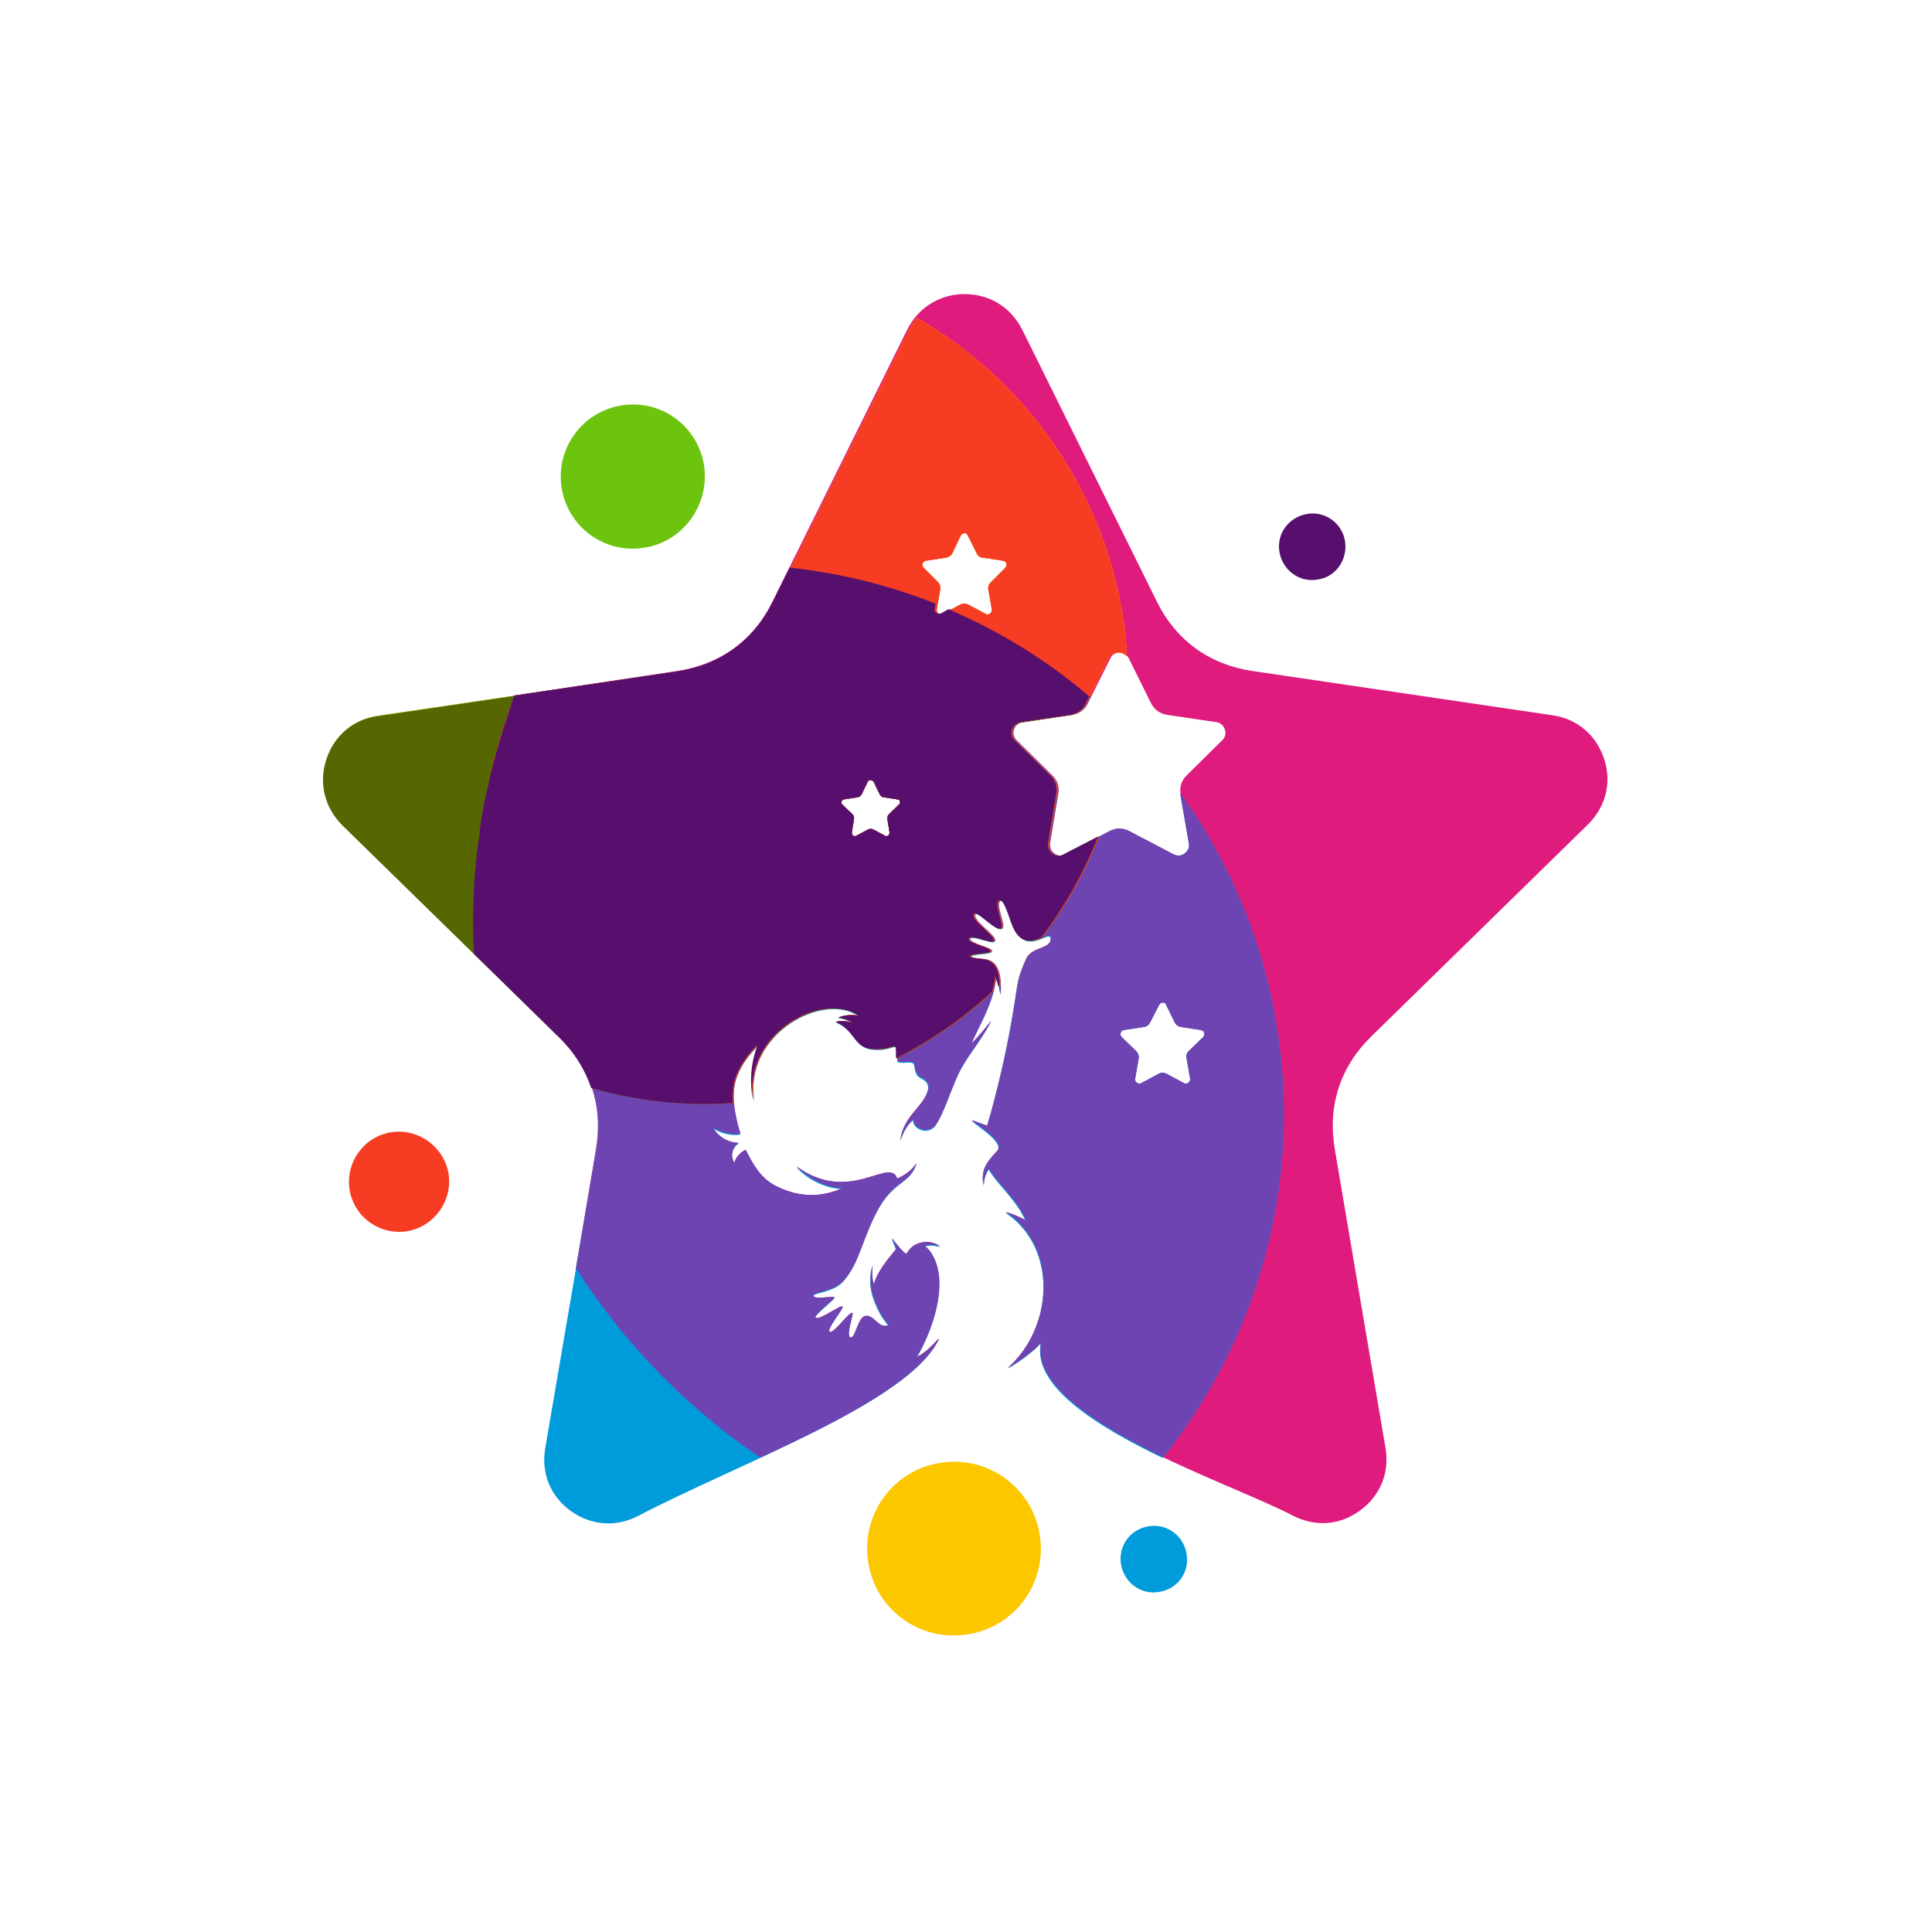 <?xml version="1.0" encoding="utf-8"?>
<!-- Generator: Adobe Illustrator 24.2.3, SVG Export Plug-In . SVG Version: 6.00 Build 0)  -->
<svg version="1.1" id="Layer_1" xmlns="http://www.w3.org/2000/svg" xmlns:xlink="http://www.w3.org/1999/xlink" x="0px" y="0px"
	 viewBox="0 0 450 450" style="enable-background:new 0 0 450 450;" xml:space="preserve">
<style type="text/css">
	.st0{fill-rule:evenodd;clip-rule:evenodd;fill:#FDC700;}
	.st1{fill-rule:evenodd;clip-rule:evenodd;fill:#6DC40F;}
	.st2{fill-rule:evenodd;clip-rule:evenodd;fill:#F63D24;}
	.st3{fill-rule:evenodd;clip-rule:evenodd;fill:#DF1B7D;}
	.st4{fill-rule:evenodd;clip-rule:evenodd;fill:#009BDA;}
	.st5{fill-rule:evenodd;clip-rule:evenodd;fill:#6E44B2;}
	.st6{fill-rule:evenodd;clip-rule:evenodd;fill:#566702;}
	.st7{fill-rule:evenodd;clip-rule:evenodd;fill:#570F6D;}
</style>
<desc>Created with Sketch.</desc>
<path class="st0" d="M242.2,357.7c-1.6-11.1-12-18.7-23-17c-11.1,1.6-18.7,12-17,23c1.6,11.1,11.9,18.7,23,17
	C236.3,379.1,243.9,368.8,242.2,357.7L242.2,357.7z"/>
<path class="st1" d="M164,108.5c-1.4-9.2-9.9-15.5-19.1-14.1c-9.2,1.4-15.5,10-14.1,19.1c1.4,9.2,9.9,15.5,19.1,14.1
	C159,126.3,165.3,117.7,164,108.5L164,108.5z"/>
<path class="st2" d="M104.5,273.5c-1-6.3-6.9-10.7-13.3-9.8c-6.4,1-10.7,6.9-9.8,13.3c1,6.4,6.9,10.7,13.3,9.8
	C101,285.8,105.4,279.9,104.5,273.5L104.5,273.5z"/>
<path class="st3" d="M119.8,162c-7,18.8-10.3,39.2-9.2,60.2l19.6,19.2c7.3,7.1,10.3,16.2,8.6,26.3l-4.7,27.8
	c11.2,17.5,25.9,32.5,42.9,44c18.8-8.7,37.2-18.1,41.7-27.8c-1.3,1.3-3.3,3.6-5.2,4.3c2.9-4.8,8.2-17.3,3.1-24.5
	c-0.4-0.6-0.9-1-1.3-1.3c1.1-0.4,2.4-0.3,3.6,0.1c-1.9-1.4-4.4-1.3-6.2-0.1c-1.2,0.8-1.3,1.7-1.7,1.8c-0.5,0-2.8-2.9-3.3-3.6l1,2.5
	c-2,2.5-4.4,5.2-5.2,8.3c-0.5-1.4-0.5-3-0.3-4.5c-1.2,4.3-0.1,7.6,1.8,11.2c1,1.8,2.1,2.7,1.8,2.8c-2.3,0.8-3.3-2.6-5.3-2.2
	c-1.8,0.4-2.3,5.4-3.5,5c-1.1-0.3,0.8-5.6,0.5-5.7c-0.8-0.3-4.3,4.9-5.3,4.4c-1-0.4,3.4-5.7,3-5.9c-0.6-0.4-5.3,3.3-6.3,2.6
	c-0.6-0.5,4.5-4.4,4.4-4.7c-0.2-0.5-5,0.7-4.9-0.5c0.1-0.8,4.6-0.8,6.9-3.3c3.9-4.2,4.5-10.3,8.4-17.2c3.7-6.4,7.4-5.7,8.7-10.3
	c-0.9,1.6-2.9,3-4.5,3.6c-1.7-5.2-11,6.2-23.4-2.8c2.8,3,6.6,4.8,10.6,5.1c-4.1,1.7-9.2,2.6-15.5-0.6c-3.6-1.8-5.4-5.3-7-8.4
	c-1.2,0.6-2.3,1.8-2.6,3.1c-1-1.6-0.6-3.7,1-4.7c-2.5-0.1-4.8-1.4-6-3.6c1.9,1.2,4.1,1.8,6.4,1.5c-1.4-4.5-2.3-9.5-0.8-13.4
	c1-2.7,2.8-5.2,5.1-7.4c-1.6,4.1-2,8.6-1.1,13c-2.4-15.5,16.1-25.7,24.6-19.7c-1.8-0.4-3.6-0.1-4.8,0.4c1.2,0.1,2.7,0.7,3.5,1.3
	c-1.2-0.5-3-0.6-4.1-0.3c4.6,2,4.1,5.8,8.3,6.3c3.7,0.4,5.1-1,5.6-0.5c0.3,0.3,0,1.9,0.4,3.4c1,0.4,2.8-0.1,3.4,0.2
	c1,0.5-0.1,2.6,2.2,3.7c1.6,0.8,1.7,2,1.3,3.2c-1.4,3.9-5.6,5.7-6.3,11.2c0.7-2.1,1.7-3.7,3-4.8c-0.3,2,3.6,3.9,5.4,1
	c1.6-2.6,3.1-7.1,4.6-10.6c2.1-4.9,5.6-8.4,8.1-13.3c-1.5,1.9-3,3.7-4.7,5.4c1.9-4.4,5.4-9.9,5.9-15.8c0.4,1,0.7,2.4,1,4.2
	c0.2-3.8-0.1-7.8-3.7-8.2c-1.5-0.2-3.1-0.2-3.1-0.7c0-0.7,4.7-0.5,4.8-1.2c0.1-0.8-5.4-1.8-5.1-2.9c0.4-1.2,5.4,1.4,5.8,0.5
	c0.5-1.2-5.8-5-4.5-6.3c0.7-0.8,5.2,4.5,6.3,3.3c0.7-0.7-1.9-5.7-0.5-6.4c0.9-0.4,1.9,2.6,2.8,5.2c3,8.8,9.3,0.5,8.9,3.9
	c-0.3,2.4-4.5,1.6-5.8,4.7c-2,4.6-1.8,5.2-2.6,10.1c-1.4,9-3.3,17.4-5.5,25.5c-0.3,1-0.6,2-0.9,3.1l-3.6-1.3
	c1.7,1.5,7.8,5.2,5.9,7.2c-2.2,2.4-3.9,4.2-3.1,7.9c0-1.4,0.4-2.7,1.2-3.8c1,2.2,5.6,6.5,7.6,10.1c0.4,0.7,0.7,1.3,1,2
	c-1.4-0.9-3-1.5-4.7-2c12.4,8.3,11,27.1,0.5,36.3l0,0c2.7-1.5,6.2-4.1,7.7-5.9l-0.1,0.8c-1.8,17,43.7,31.6,58.8,39.5
	c5.2,2.7,11,2.3,15.7-1.2c4.7-3.4,6.9-8.8,5.9-14.6l-11.8-69.5c-1.7-10.1,1.2-19.2,8.6-26.4l50.4-49.3c4.1-4.1,5.6-9.8,3.7-15.3
	c-1.8-5.5-6.3-9.3-12-10.1l-69.8-10.3c-10.1-1.5-17.9-7.1-22.4-16.3l-31.3-63.2c-2.6-5.2-7.6-8.3-13.4-8.3c-5.8,0-10.8,3.1-13.4,8.3
	l-31.3,63.2c-4.5,9.2-12.3,14.8-22.4,16.3L119.8,162z M262.9,153.3l5.2,10.5c0.8,1.5,2,2.4,3.7,2.7l11.5,1.7c0.9,0.1,1.7,0.8,2,1.7
	c0.3,0.9,0.1,1.8-0.6,2.5l-8.3,8.2c-1.2,1.2-1.7,2.7-1.4,4.3l2,11.5c0.2,0.9-0.2,1.8-1,2.4c-0.8,0.6-1.7,0.6-2.6,0.2l-10.3-5.4
	c-1.5-0.8-3.1-0.8-4.6,0l-10.3,5.4c-0.8,0.5-1.8,0.4-2.6-0.2c-0.8-0.6-1.1-1.5-1-2.4l1.9-11.5c0.3-1.7-0.2-3.2-1.4-4.3l-8.3-8.2
	c-0.7-0.7-0.9-1.6-0.6-2.5c0.3-0.9,1-1.5,2-1.7l11.5-1.7c1.7-0.3,3-1.2,3.7-2.7l5.2-10.4c0.4-0.9,1.2-1.4,2.2-1.4
	C261.7,152,262.5,152.5,262.9,153.3L262.9,153.3z M203.5,182.1l1.4,2.9c0.2,0.4,0.6,0.7,1,0.7l3.2,0.5c0.3,0,0.5,0.2,0.5,0.5
	c0.1,0.3,0,0.5-0.2,0.7l-2.3,2.2c-0.3,0.3-0.5,0.7-0.4,1.2l0.5,3.1c0,0.3-0.1,0.5-0.3,0.7c-0.2,0.2-0.5,0.2-0.7,0.1l-2.8-1.5
	c-0.4-0.2-0.8-0.2-1.2,0l-2.8,1.5c-0.2,0.1-0.5,0.1-0.7-0.1c-0.2-0.1-0.3-0.4-0.3-0.7l0.5-3.1c0.1-0.5-0.1-0.9-0.4-1.2l-2.3-2.2
	c-0.2-0.2-0.3-0.4-0.2-0.7c0.1-0.3,0.3-0.4,0.5-0.5l3.2-0.5c0.5-0.1,0.8-0.3,1-0.7l1.4-2.9c0.1-0.2,0.3-0.4,0.6-0.4
	S203.4,181.9,203.5,182.1L203.5,182.1z M225.4,124.7l2.1,4.2c0.3,0.6,0.8,1,1.5,1l4.6,0.7c0.4,0.1,0.7,0.3,0.8,0.7
	c0.1,0.4,0,0.7-0.3,1l-3.3,3.3c-0.5,0.5-0.7,1-0.6,1.7l0.8,4.6c0.1,0.4-0.1,0.7-0.4,1c-0.3,0.2-0.7,0.3-1,0.1l-4.1-2.2
	c-0.6-0.3-1.2-0.3-1.8,0l-4.1,2.2c-0.3,0.2-0.7,0.1-1-0.1c-0.3-0.2-0.5-0.6-0.4-1l0.8-4.6c0.1-0.7-0.1-1.3-0.5-1.7l-3.3-3.3
	c-0.3-0.3-0.4-0.6-0.3-1c0.1-0.4,0.4-0.6,0.8-0.7l4.6-0.7c0.7-0.1,1.2-0.5,1.5-1l2-4.2c0.2-0.3,0.5-0.5,0.9-0.5
	C224.9,124.1,225.2,124.3,225.4,124.7L225.4,124.7z M271.6,234l2,4.1c0.3,0.6,0.8,1,1.5,1.1l4.6,0.7c0.4,0.1,0.7,0.3,0.8,0.7
	c0.1,0.3,0,0.7-0.3,1l-3.3,3.2c-0.5,0.5-0.7,1.1-0.5,1.8l0.8,4.6c0.1,0.4-0.1,0.7-0.4,1c-0.3,0.2-0.7,0.3-1,0.1l-4.1-2.2
	c-0.6-0.3-1.2-0.3-1.8,0l-4.1,2.2c-0.3,0.2-0.7,0.1-1-0.1c-0.3-0.2-0.5-0.6-0.4-1l0.8-4.6c0.1-0.7-0.1-1.3-0.6-1.8l-3.3-3.2
	c-0.3-0.3-0.4-0.7-0.3-1c0.1-0.4,0.4-0.6,0.8-0.7l4.6-0.7c0.7-0.1,1.2-0.5,1.5-1.1l2.1-4.1c0.2-0.3,0.5-0.5,0.9-0.5
	C271.1,233.5,271.5,233.6,271.6,234L271.6,234z"/>
<path class="st4" d="M297.6,240.6c-3.1-20.9-11.1-39.8-22.7-55.8v0.1l2,11.5c0.2,0.9-0.2,1.8-1,2.4c-0.8,0.6-1.7,0.6-2.6,0.2
	l-10.3-5.4c-1.5-0.8-3.1-0.8-4.6,0l-10.3,5.4c-0.8,0.5-1.8,0.4-2.6-0.2c-0.8-0.6-1.1-1.5-1-2.4l1.9-11.5c0.3-1.7-0.2-3.2-1.4-4.3
	l-8.3-8.2c-0.7-0.7-0.9-1.6-0.6-2.5c0.3-0.9,1-1.5,2-1.7l11.5-1.7c1.7-0.3,3-1.2,3.7-2.7l0.8-1.6c-9.8-8.4-20.9-15.2-32.8-20.3
	l-1.8,1c-0.3,0.2-0.7,0.1-1-0.1c-0.3-0.2-0.5-0.6-0.4-1l0.2-1.2c-10.8-4.3-22.2-7.1-34-8.4l-3.9,7.9c-4.5,9.2-12.3,14.8-22.4,16.3
	l-69.8,10.3c-5.8,0.8-10.2,4.6-12,10.1c-1.8,5.5-0.4,11.2,3.7,15.3l50.4,49.3c7.3,7.1,10.3,16.2,8.6,26.3L127,337.3
	c-1,5.8,1.2,11.2,5.9,14.6c4.7,3.4,10.5,3.9,15.7,1.2c23.5-12.3,63.1-26.4,70.1-41.2c-1.3,1.3-3.3,3.6-5.2,4.3
	c2.9-4.8,8.2-17.3,3.1-24.5c-0.4-0.6-0.9-1-1.3-1.3c1.1-0.4,2.4-0.3,3.6,0.1c-1.9-1.4-4.4-1.3-6.2-0.1c-1.2,0.8-1.3,1.7-1.7,1.8
	c-0.5,0-2.8-2.9-3.3-3.6l1,2.5c-2,2.5-4.4,5.2-5.2,8.3c-0.5-1.4-0.5-3-0.3-4.5c-1.2,4.3-0.1,7.6,1.8,11.2c1,1.8,2.1,2.7,1.8,2.8
	c-2.3,0.8-3.3-2.6-5.3-2.2c-1.8,0.4-2.3,5.4-3.5,5c-1.1-0.3,0.8-5.6,0.5-5.7c-0.8-0.3-4.3,4.9-5.3,4.4c-1-0.4,3.4-5.7,3-5.9
	c-0.6-0.4-5.3,3.3-6.3,2.6c-0.6-0.5,4.5-4.4,4.4-4.7c-0.2-0.5-5,0.7-4.9-0.5c0.1-0.8,4.6-0.8,6.9-3.3c3.9-4.2,4.5-10.3,8.4-17.2
	c3.7-6.4,7.4-5.7,8.7-10.3c-0.9,1.6-2.9,3-4.5,3.6c-1.7-5.2-11,6.2-23.4-2.8c2.8,3,6.6,4.8,10.6,5.1c-4.1,1.7-9.2,2.6-15.5-0.6
	c-3.6-1.8-5.4-5.3-7-8.4c-1.2,0.6-2.3,1.8-2.6,3.1c-1-1.6-0.6-3.7,1-4.7c-2.5-0.1-4.8-1.4-6-3.6c1.9,1.2,4.1,1.8,6.4,1.5
	c-1.4-4.5-2.3-9.5-0.8-13.4c1-2.7,2.8-5.2,5.1-7.4c-1.6,4.1-2,8.6-1.1,13c-2.4-15.5,16.1-25.7,24.6-19.7c-1.8-0.4-3.6-0.1-4.8,0.4
	c1.2,0.1,2.7,0.7,3.5,1.3c-1.2-0.5-3-0.6-4.1-0.3c4.6,2,4.1,5.8,8.3,6.3c3.7,0.4,5.1-1,5.6-0.5c0.3,0.3,0,1.9,0.4,3.4
	c1,0.4,2.8-0.1,3.4,0.2c1,0.5-0.1,2.6,2.2,3.7c1.6,0.8,1.7,2,1.3,3.2c-1.4,3.9-5.6,5.7-6.3,11.2c0.7-2.1,1.7-3.7,3-4.8
	c-0.3,2,3.6,3.9,5.4,1c1.6-2.6,3.1-7.1,4.6-10.6c2.1-4.9,5.6-8.4,8.1-13.3c-1.5,1.9-3,3.7-4.7,5.4c1.9-4.4,5.4-9.9,5.9-15.8
	c0.4,1,0.7,2.4,1,4.2c0.2-3.8-0.1-7.8-3.7-8.2c-1.5-0.2-3.1-0.2-3.1-0.7c0-0.7,4.7-0.5,4.8-1.2c0.1-0.8-5.4-1.8-5.1-2.9
	c0.4-1.2,5.4,1.4,5.8,0.5c0.5-1.2-5.8-5-4.5-6.3c0.7-0.8,5.2,4.5,6.3,3.3c0.7-0.7-1.9-5.7-0.5-6.4c0.9-0.4,1.9,2.6,2.8,5.2
	c3,8.8,9.3,0.5,8.9,3.9c-0.3,2.4-4.5,1.6-5.8,4.7c-2,4.6-1.8,5.2-2.6,10.1c-1.4,9-3.3,17.4-5.5,25.5c-0.3,1-0.6,2-0.9,3.1l-3.6-1.3
	c1.7,1.5,7.8,5.2,5.9,7.2c-2.2,2.4-3.9,4.2-3.1,7.9c0-1.4,0.4-2.7,1.2-3.8c1,2.2,5.6,6.5,7.6,10.1c0.4,0.7,0.7,1.3,1,2
	c-1.4-0.9-3-1.5-4.7-2c12.4,8.3,11,27.1,0.5,36.3l0,0c2.7-1.5,6.2-4.1,7.7-5.9l-0.1,0.8c-1,9.6,13.2,18.5,28.5,25.9
	C292.4,312.5,303.1,277.2,297.6,240.6L297.6,240.6z M203.5,182.1l1.4,2.9c0.2,0.4,0.6,0.7,1,0.7l3.2,0.5c0.3,0,0.5,0.2,0.5,0.5
	c0.1,0.3,0,0.5-0.2,0.7l-2.3,2.2c-0.3,0.3-0.5,0.7-0.4,1.2l0.5,3.1c0,0.3-0.1,0.5-0.3,0.7c-0.2,0.2-0.5,0.2-0.7,0.1l-2.8-1.5
	c-0.4-0.2-0.8-0.2-1.2,0l-2.8,1.5c-0.2,0.1-0.5,0.1-0.7-0.1c-0.2-0.1-0.3-0.4-0.3-0.7l0.5-3.1c0.1-0.5-0.1-0.9-0.4-1.2l-2.3-2.2
	c-0.2-0.2-0.3-0.4-0.2-0.7c0.1-0.3,0.3-0.4,0.5-0.5l3.2-0.5c0.5-0.1,0.8-0.3,1-0.7l1.4-2.9c0.1-0.2,0.3-0.4,0.6-0.4
	S203.4,181.9,203.5,182.1L203.5,182.1z M271.6,234l2,4.1c0.3,0.6,0.8,1,1.5,1.1l4.6,0.7c0.4,0.1,0.7,0.3,0.8,0.7
	c0.1,0.3,0,0.7-0.3,1l-3.3,3.2c-0.5,0.5-0.7,1.1-0.5,1.8l0.8,4.6c0.1,0.4-0.1,0.7-0.4,1c-0.3,0.2-0.7,0.3-1,0.1l-4.1-2.2
	c-0.6-0.3-1.2-0.3-1.8,0l-4.1,2.2c-0.3,0.2-0.7,0.1-1-0.1c-0.3-0.2-0.5-0.6-0.4-1l0.8-4.6c0.1-0.7-0.1-1.3-0.6-1.8l-3.3-3.2
	c-0.3-0.3-0.4-0.7-0.3-1c0.1-0.4,0.4-0.6,0.8-0.7l4.6-0.7c0.7-0.1,1.2-0.5,1.5-1.1l2.1-4.1c0.2-0.3,0.5-0.5,0.9-0.5
	C271.1,233.5,271.5,233.6,271.6,234L271.6,234z"/>
<path class="st5" d="M297.6,240.6c-3.1-20.9-11.1-39.8-22.7-55.8v0.1l2,11.5c0.2,0.9-0.2,1.8-1,2.4c-0.8,0.6-1.7,0.6-2.6,0.2
	l-10.3-5.4c-1.5-0.8-3.1-0.8-4.6,0l-10.3,5.4c-0.8,0.5-1.8,0.4-2.6-0.2c-0.8-0.6-1.1-1.5-1-2.4l1.9-11.5c0.3-1.7-0.2-3.2-1.4-4.3
	l-8.3-8.2c-0.7-0.7-0.9-1.6-0.6-2.5c0.3-0.9,1-1.5,2-1.7l11.5-1.7c1.7-0.3,3-1.2,3.7-2.7l0.8-1.6c-9.8-8.4-20.9-15.2-32.8-20.3
	l-1.8,1c-0.3,0.2-0.7,0.1-1-0.1c-0.3-0.2-0.5-0.6-0.4-1l0.2-1.2c-10.8-4.3-22.2-7.1-34-8.4l-3.9,7.9c-4.5,9.2-12.3,14.8-22.4,16.3
	l-38.1,5.6c-7,18.8-10.3,39.2-9.2,60.2l19.6,19.2c7.3,7.1,10.3,16.2,8.6,26.3l-4.7,27.8c11.2,17.5,25.9,32.5,42.9,44
	c18.8-8.7,37.2-18.1,41.7-27.8c-1.3,1.3-3.3,3.6-5.2,4.3c2.9-4.8,8.2-17.3,3.1-24.5c-0.4-0.6-0.9-1-1.3-1.3c1.1-0.4,2.4-0.3,3.6,0.1
	c-1.9-1.4-4.4-1.3-6.2-0.1c-1.2,0.8-1.3,1.7-1.7,1.8c-0.5,0-2.8-2.9-3.3-3.6l1,2.5c-2,2.5-4.4,5.2-5.2,8.3c-0.5-1.4-0.5-3-0.3-4.5
	c-1.2,4.3-0.1,7.6,1.8,11.2c1,1.8,2.1,2.7,1.8,2.8c-2.3,0.8-3.3-2.6-5.3-2.2c-1.8,0.4-2.3,5.4-3.5,5c-1.1-0.3,0.8-5.6,0.5-5.7
	c-0.8-0.3-4.3,4.9-5.3,4.4c-1-0.4,3.4-5.7,3-5.9c-0.6-0.4-5.3,3.3-6.3,2.6c-0.6-0.5,4.5-4.4,4.4-4.7c-0.2-0.5-5,0.7-4.9-0.5
	c0.1-0.8,4.6-0.8,6.9-3.3c3.9-4.2,4.5-10.3,8.4-17.2c3.7-6.4,7.4-5.7,8.7-10.3c-0.9,1.6-2.9,3-4.5,3.6c-1.7-5.2-11,6.2-23.4-2.8
	c2.8,3,6.6,4.8,10.6,5.1c-4.1,1.7-9.2,2.6-15.5-0.6c-3.6-1.8-5.4-5.3-7-8.4c-1.2,0.6-2.3,1.8-2.6,3.1c-1-1.6-0.6-3.7,1-4.7
	c-2.5-0.1-4.8-1.4-6-3.6c1.9,1.2,4.1,1.8,6.4,1.5c-1.4-4.5-2.3-9.5-0.8-13.4c1-2.7,2.8-5.2,5.1-7.4c-1.6,4.1-2,8.6-1.1,13
	c-2.4-15.5,16.1-25.7,24.6-19.7c-1.8-0.4-3.6-0.1-4.8,0.4c1.2,0.1,2.7,0.7,3.5,1.3c-1.2-0.5-3-0.6-4.1-0.3c4.6,2,4.1,5.8,8.3,6.3
	c3.7,0.4,5.1-1,5.6-0.5c0.3,0.3,0,1.9,0.4,3.4c1,0.4,2.8-0.1,3.4,0.2c1,0.5-0.1,2.6,2.2,3.7c1.6,0.8,1.7,2,1.3,3.2
	c-1.4,3.9-5.6,5.7-6.3,11.2c0.7-2.1,1.7-3.7,3-4.8c-0.3,2,3.6,3.9,5.4,1c1.6-2.6,3.1-7.1,4.6-10.6c2.1-4.9,5.6-8.4,8.1-13.3
	c-1.5,1.9-3,3.7-4.7,5.4c1.9-4.4,5.4-9.9,5.9-15.8c0.4,1,0.7,2.4,1,4.2c0.2-3.8-0.1-7.8-3.7-8.2c-1.5-0.2-3.1-0.2-3.1-0.7
	c0-0.7,4.7-0.5,4.8-1.2c0.1-0.8-5.4-1.8-5.1-2.9c0.4-1.2,5.4,1.4,5.8,0.5c0.5-1.2-5.8-5-4.5-6.3c0.7-0.8,5.2,4.5,6.3,3.3
	c0.7-0.7-1.9-5.7-0.5-6.4c0.9-0.4,1.9,2.6,2.8,5.2c3,8.8,9.3,0.5,8.9,3.9c-0.3,2.4-4.5,1.6-5.8,4.7c-2,4.6-1.8,5.2-2.6,10.1
	c-1.4,9-3.3,17.4-5.5,25.5c-0.3,1-0.6,2-0.9,3.1l-3.6-1.3c1.7,1.5,7.8,5.2,5.9,7.2c-2.2,2.4-3.9,4.2-3.1,7.9c0-1.4,0.4-2.7,1.2-3.8
	c1,2.2,5.6,6.5,7.6,10.1c0.4,0.7,0.7,1.3,1,2c-1.4-0.9-3-1.5-4.7-2c12.4,8.3,11,27.1,0.5,36.3l0,0c2.7-1.5,6.2-4.1,7.7-5.9l-0.1,0.8
	c-1,9.6,13.2,18.5,28.5,25.9C292.4,312.5,303.1,277.2,297.6,240.6L297.6,240.6z M203.5,182.1l1.4,2.9c0.2,0.4,0.6,0.7,1,0.7l3.2,0.5
	c0.3,0,0.5,0.2,0.5,0.5c0.1,0.3,0,0.5-0.2,0.7l-2.3,2.2c-0.3,0.3-0.5,0.7-0.4,1.2l0.5,3.1c0,0.3-0.1,0.5-0.3,0.7
	c-0.2,0.2-0.5,0.2-0.7,0.1l-2.8-1.5c-0.4-0.2-0.8-0.2-1.2,0l-2.8,1.5c-0.2,0.1-0.5,0.1-0.7-0.1c-0.2-0.1-0.3-0.4-0.3-0.7l0.5-3.1
	c0.1-0.5-0.1-0.9-0.4-1.2l-2.3-2.2c-0.2-0.2-0.3-0.4-0.2-0.7c0.1-0.3,0.3-0.4,0.5-0.5l3.2-0.5c0.5-0.1,0.8-0.3,1-0.7l1.4-2.9
	c0.1-0.2,0.3-0.4,0.6-0.4S203.4,181.9,203.5,182.1L203.5,182.1z M271.6,234l2,4.1c0.3,0.6,0.8,1,1.5,1.1l4.6,0.7
	c0.4,0.1,0.7,0.3,0.8,0.7c0.1,0.3,0,0.7-0.3,1l-3.3,3.2c-0.5,0.5-0.7,1.1-0.5,1.8l0.8,4.6c0.1,0.4-0.1,0.7-0.4,1
	c-0.3,0.2-0.7,0.3-1,0.1l-4.1-2.2c-0.6-0.3-1.2-0.3-1.8,0l-4.1,2.2c-0.3,0.2-0.7,0.1-1-0.1c-0.3-0.2-0.5-0.6-0.4-1l0.8-4.6
	c0.1-0.7-0.1-1.3-0.6-1.8l-3.3-3.2c-0.3-0.3-0.4-0.7-0.3-1c0.1-0.4,0.4-0.6,0.8-0.7l4.6-0.7c0.7-0.1,1.2-0.5,1.5-1.1l2.1-4.1
	c0.2-0.3,0.5-0.5,0.9-0.5C271.1,233.5,271.5,233.6,271.6,234L271.6,234z"/>
<path class="st0" d="M261.7,144.6c-4.6-30.8-23.1-56.2-48.2-70.6c-0.7,0.9-1.3,1.8-1.9,2.9l-31.3,63.2c-4.5,9.2-12.3,14.8-22.4,16.3
	l-69.8,10.3c-5.8,0.8-10.2,4.6-12,10.1c-1.8,5.5-0.4,11.2,3.7,15.3l50.4,49.3c3.7,3.6,6.2,7.6,7.7,12c10.5,3,21.6,4.2,33,3.5
	c-0.2-2.2,0-4.3,0.7-6.2c1-2.7,2.8-5.2,5.1-7.4c-1.6,4.1-2,8.6-1.1,13c-2.4-15.5,16.1-25.7,24.6-19.7c-1.8-0.4-3.6-0.1-4.8,0.4
	c1.2,0.1,2.7,0.7,3.5,1.3c-1.2-0.5-3-0.6-4.1-0.3c4.6,2,4.1,5.8,8.3,6.3c3.7,0.4,5.1-1,5.6-0.5c0.3,0.3,0.1,1.4,0.2,2.7
	c8.2-4.2,15.8-9.4,22.4-15.6c0.3-1.2,0.6-2.4,0.7-3.6c0.2,0.7,0.5,1.4,0.7,2.4l0.3-0.3c-0.1-3-0.8-5.7-3.8-6
	c-1.5-0.2-3.1-0.2-3.1-0.7c0-0.7,4.7-0.5,4.8-1.2c0.1-0.8-5.4-1.8-5.1-2.9c0.4-1.2,5.4,1.4,5.8,0.5c0.5-1.2-5.8-5-4.5-6.3
	c0.7-0.8,5.2,4.5,6.3,3.3c0.7-0.7-1.9-5.7-0.5-6.4c0.9-0.4,1.9,2.6,2.8,5.2c1.9,5.5,5,4.3,7,3.5c5.5-7.2,9.9-15.1,13.3-23.6
	l-8.1,4.2c-0.8,0.5-1.8,0.4-2.6-0.2c-0.8-0.6-1.1-1.5-1-2.4l1.9-11.5c0.3-1.7-0.2-3.2-1.4-4.3l-8.3-8.2c-0.7-0.7-0.9-1.6-0.6-2.5
	c0.3-0.9,1-1.5,2-1.7l11.5-1.7c1.7-0.3,3-1.2,3.7-2.7l5.2-10.4c0.4-0.9,1.2-1.4,2.2-1.4c0.8,0,1.5,0.3,1.9,0.9
	C262.4,150.1,262.2,147.4,261.7,144.6L261.7,144.6z M239.4,222.7l0.3-0.4C239.6,222.5,239.5,222.6,239.4,222.7L239.4,222.7z
	 M203.5,182.1l1.4,2.9c0.2,0.4,0.6,0.7,1,0.7l3.2,0.5c0.3,0,0.5,0.2,0.5,0.5c0.1,0.3,0,0.5-0.2,0.7l-2.3,2.2
	c-0.3,0.3-0.5,0.7-0.4,1.2l0.5,3.1c0,0.3-0.1,0.5-0.3,0.7c-0.2,0.2-0.5,0.2-0.7,0.1l-2.8-1.5c-0.4-0.2-0.8-0.2-1.2,0l-2.8,1.5
	c-0.2,0.1-0.5,0.1-0.7-0.1c-0.2-0.1-0.3-0.4-0.3-0.7l0.5-3.1c0.1-0.5-0.1-0.9-0.4-1.2l-2.3-2.2c-0.2-0.2-0.3-0.4-0.2-0.7
	c0.1-0.3,0.3-0.4,0.5-0.5l3.2-0.5c0.5-0.1,0.8-0.3,1-0.7l1.4-2.9c0.1-0.2,0.3-0.4,0.6-0.4S203.4,181.9,203.5,182.1L203.5,182.1z
	 M225.4,124.7l2.1,4.2c0.3,0.6,0.8,1,1.5,1l4.6,0.7c0.4,0.1,0.7,0.3,0.8,0.7c0.1,0.4,0,0.7-0.3,1l-3.3,3.3c-0.5,0.5-0.7,1-0.6,1.7
	l0.8,4.6c0.1,0.4-0.1,0.7-0.4,1c-0.3,0.2-0.7,0.3-1,0.1l-4.1-2.2c-0.6-0.3-1.2-0.3-1.8,0l-4.1,2.2c-0.3,0.2-0.7,0.1-1-0.1
	c-0.3-0.2-0.5-0.6-0.4-1l0.8-4.6c0.1-0.7-0.1-1.3-0.5-1.7l-3.3-3.3c-0.3-0.3-0.4-0.6-0.3-1c0.1-0.4,0.4-0.6,0.8-0.7l4.6-0.7
	c0.7-0.1,1.2-0.5,1.5-1l2-4.2c0.2-0.3,0.5-0.5,0.9-0.5C224.9,124.1,225.2,124.3,225.4,124.7L225.4,124.7z"/>
<path class="st6" d="M137.9,253.5c10.5,3,21.6,4.2,33,3.5c-0.2-2.2,0-4.3,0.7-6.2c1-2.7,2.8-5.2,5.1-7.4c-1.6,4.1-2,8.6-1.1,13
	c-2.4-15.5,16.1-25.7,24.6-19.7c-1.8-0.4-3.6-0.1-4.8,0.4c1.2,0.1,2.7,0.7,3.5,1.3c-1.2-0.5-3-0.6-4.1-0.3c4.6,2,4.1,5.8,8.3,6.3
	c3.7,0.4,5.1-1,5.6-0.5c0.3,0.3,0.1,1.4,0.2,2.7c8.2-4.2,15.8-9.4,22.4-15.6c0.3-1.2,0.6-2.4,0.7-3.6c0.2,0.7,0.5,1.4,0.7,2.4
	l0.3-0.3c-0.1-3-0.8-5.7-3.8-6c-1.5-0.2-3.1-0.2-3.1-0.7c0-0.7,4.7-0.5,4.8-1.2c0.1-0.8-5.4-1.8-5.1-2.9c0.4-1.2,5.4,1.4,5.8,0.5
	c0.5-1.2-5.8-5-4.5-6.3c0.7-0.8,5.2,4.5,6.3,3.3c0.7-0.7-1.9-5.7-0.5-6.4c0.9-0.4,1.9,2.6,2.8,5.2c1.9,5.5,5,4.3,7,3.5
	c5.5-7.2,9.9-15.1,13.3-23.6l-8.1,4.2c-0.8,0.5-1.8,0.4-2.6-0.2c-0.8-0.6-1.1-1.5-1-2.4l1.9-11.5c0.3-1.7-0.2-3.2-1.4-4.3l-8.3-8.2
	c-0.7-0.7-0.9-1.6-0.6-2.5c0.3-0.9,1-1.5,2-1.7l11.5-1.7c1.7-0.3,3-1.2,3.7-2.7l0.8-1.6c-9.8-8.4-20.9-15.2-32.8-20.3l-1.8,1
	c-0.3,0.2-0.7,0.1-1-0.1c-0.3-0.2-0.5-0.6-0.4-1l0.2-1.2c-10.8-4.3-22.2-7.1-34-8.4l-3.9,7.9c-4.5,9.2-12.3,14.8-22.4,16.3
	l-69.8,10.3c-5.8,0.8-10.2,4.6-12,10.1c-1.8,5.5-0.4,11.2,3.7,15.3l50.4,49.3C133.9,245,136.5,249,137.9,253.5L137.9,253.5z
	 M239.4,222.7l0.3-0.4C239.6,222.4,239.5,222.5,239.4,222.7L239.4,222.7z M203.5,182.1l1.4,2.9c0.2,0.4,0.6,0.7,1,0.7l3.2,0.5
	c0.3,0,0.5,0.2,0.5,0.5c0.1,0.3,0,0.5-0.2,0.7l-2.3,2.2c-0.3,0.3-0.5,0.7-0.4,1.2l0.5,3.1c0,0.3-0.1,0.5-0.3,0.7
	c-0.2,0.2-0.5,0.2-0.7,0.1l-2.8-1.5c-0.4-0.2-0.8-0.2-1.2,0l-2.8,1.5c-0.2,0.1-0.5,0.1-0.7-0.1c-0.2-0.1-0.3-0.4-0.3-0.7l0.5-3.1
	c0.1-0.5-0.1-0.9-0.4-1.2l-2.3-2.2c-0.2-0.2-0.3-0.4-0.2-0.7c0.1-0.3,0.3-0.4,0.5-0.5l3.2-0.5c0.5-0.1,0.8-0.3,1-0.7l1.4-2.9
	c0.1-0.2,0.3-0.4,0.6-0.4S203.4,181.9,203.5,182.1L203.5,182.1z"/>
<path class="st2" d="M261.7,144.6c-4.6-30.8-23.1-56.2-48.2-70.6c-0.7,0.9-1.3,1.8-1.9,2.9l-31.3,63.2c-4.5,9.2-12.3,14.8-22.4,16.3
	l-38.1,5.6c-7,18.8-10.3,39.2-9.2,60.2l19.6,19.2c3.7,3.6,6.2,7.6,7.7,12c10.5,3,21.6,4.3,33,3.5c-0.2-2.2,0-4.3,0.7-6.2
	c1-2.7,2.8-5.2,5.1-7.4c-1.6,4.1-2,8.6-1.1,13c-2.4-15.5,16.1-25.7,24.6-19.7c-1.8-0.4-3.6-0.1-4.8,0.4c1.2,0.1,2.7,0.7,3.5,1.3
	c-1.2-0.5-3-0.6-4.1-0.3c4.6,2,4.1,5.8,8.3,6.3c3.7,0.4,5.1-1,5.6-0.5c0.3,0.3,0.1,1.4,0.2,2.7c8.2-4.2,15.8-9.4,22.4-15.6
	c0.3-1.2,0.6-2.4,0.7-3.6c0.2,0.7,0.5,1.4,0.7,2.4l0.3-0.3c-0.1-3-0.8-5.7-3.8-6c-1.5-0.2-3.1-0.2-3.1-0.7c0-0.7,4.7-0.5,4.8-1.2
	c0.1-0.8-5.4-1.8-5.1-2.9c0.4-1.2,5.4,1.4,5.8,0.5c0.5-1.2-5.8-5-4.5-6.3c0.7-0.8,5.2,4.5,6.3,3.3c0.7-0.7-1.9-5.7-0.5-6.4
	c0.9-0.4,1.9,2.6,2.8,5.2c1.9,5.5,5,4.3,7,3.5c5.5-7.2,9.9-15.1,13.3-23.6l-8.1,4.2c-0.8,0.5-1.8,0.4-2.6-0.2
	c-0.8-0.6-1.1-1.5-1-2.4l1.9-11.5c0.3-1.7-0.2-3.2-1.4-4.3l-8.3-8.2c-0.7-0.7-0.9-1.6-0.6-2.5c0.3-0.9,1-1.5,2-1.7l11.5-1.7
	c1.7-0.3,3-1.2,3.7-2.7l5.2-10.4c0.4-0.9,1.2-1.4,2.2-1.4c0.8,0,1.5,0.3,1.9,0.9C262.4,150.1,262.2,147.4,261.7,144.6L261.7,144.6z
	 M239.4,222.7l0.3-0.4C239.6,222.5,239.5,222.6,239.4,222.7L239.4,222.7z M203.5,182.1l1.4,2.9c0.2,0.4,0.6,0.7,1,0.7l3.2,0.5
	c0.3,0,0.5,0.2,0.5,0.5c0.1,0.3,0,0.5-0.2,0.7l-2.3,2.2c-0.3,0.3-0.5,0.7-0.4,1.2l0.5,3.1c0,0.3-0.1,0.5-0.3,0.7
	c-0.2,0.2-0.5,0.2-0.7,0.1l-2.8-1.5c-0.4-0.2-0.8-0.2-1.2,0l-2.8,1.5c-0.2,0.1-0.5,0.1-0.7-0.1c-0.2-0.1-0.3-0.4-0.3-0.7l0.5-3.1
	c0.1-0.5-0.1-0.9-0.4-1.2l-2.3-2.2c-0.2-0.2-0.3-0.4-0.2-0.7c0.1-0.3,0.3-0.4,0.5-0.5l3.2-0.5c0.5-0.1,0.8-0.3,1-0.7l1.4-2.9
	c0.1-0.2,0.3-0.4,0.6-0.4S203.4,181.9,203.5,182.1L203.5,182.1z M225.4,124.7l2.1,4.2c0.3,0.6,0.8,1,1.5,1l4.6,0.7
	c0.4,0.1,0.7,0.3,0.8,0.7c0.1,0.4,0,0.7-0.3,1l-3.3,3.3c-0.5,0.5-0.7,1-0.6,1.7l0.8,4.6c0.1,0.4-0.1,0.7-0.4,1
	c-0.3,0.2-0.7,0.3-1,0.1l-4.1-2.2c-0.6-0.3-1.2-0.3-1.8,0l-4.1,2.2c-0.3,0.2-0.7,0.1-1-0.1c-0.3-0.2-0.5-0.6-0.4-1l0.8-4.6
	c0.1-0.7-0.1-1.3-0.5-1.7l-3.3-3.3c-0.3-0.3-0.4-0.6-0.3-1c0.1-0.4,0.4-0.6,0.8-0.7l4.6-0.7c0.7-0.1,1.2-0.5,1.5-1l2-4.2
	c0.2-0.3,0.5-0.5,0.9-0.5C224.9,124.1,225.2,124.3,225.4,124.7L225.4,124.7z"/>
<path class="st7" d="M119.8,162l-0.5,1.3l0,0.1l-0.5,1.5l-0.3,1l-0.4,1.2l-0.6,1.8l-0.4,1.3l-0.5,1.7l-0.6,2l-0.3,1l-0.6,2.2
	l-0.2,0.8l-0.6,2.3l-0.2,0.9l-0.5,2.3l-0.2,0.8l-0.5,2.3l-0.2,1l-0.4,2.1l-0.2,1.2l-0.3,2.1l-0.1,1.1l-0.3,2.4l-0.1,0.5l-0.3,2.5
	l-0.1,1l-0.2,2.3l-0.1,0.9c-0.1,0.9-0.1,1.8-0.2,2.6l0,0.6c0,0.9-0.1,1.9-0.1,2.8v0.5l-0.1,2.7v0.6c0,1,0,2,0,2.9v0.3
	c0,1,0.1,2,0.1,2.9v0.3l0,0.3c0,0.7,0.1,1.4,0.1,2.1l19.6,19.2c3.7,3.6,6.2,7.6,7.7,12c10.5,3,21.6,4.3,33,3.5
	c-0.2-2.2,0-4.3,0.7-6.2c1-2.7,2.8-5.2,5.1-7.4c-1.6,4.1-2,8.6-1.1,13c-2.4-15.5,16.1-25.7,24.6-19.7c-1.8-0.4-3.6-0.1-4.8,0.4
	c1.2,0.1,2.7,0.7,3.5,1.3c-1.2-0.5-3-0.6-4.1-0.3c4.6,2,4.1,5.8,8.3,6.3c3.7,0.4,5.1-1,5.6-0.5c0.3,0.3,0.1,1.4,0.2,2.7
	c8.2-4.2,15.8-9.4,22.4-15.6c0.3-1.2,0.6-2.4,0.7-3.6c0.2,0.7,0.5,1.4,0.7,2.4l0.3-0.3c-0.1-3-0.8-5.7-3.8-6
	c-1.5-0.2-3.1-0.2-3.1-0.7c0-0.7,4.7-0.5,4.8-1.2c0.1-0.8-5.4-1.8-5.1-2.9c0.4-1.2,5.4,1.4,5.8,0.5c0.5-1.2-5.8-5-4.5-6.3
	c0.7-0.8,5.2,4.5,6.3,3.3c0.7-0.7-1.9-5.7-0.5-6.4c0.9-0.4,1.9,2.6,2.8,5.2c1.9,5.5,5,4.3,7,3.5c5.5-7.2,9.9-15.1,13.3-23.6
	l-8.1,4.2c-0.8,0.5-1.8,0.4-2.6-0.2c-0.8-0.6-1.1-1.5-1-2.4l1.9-11.5c0.3-1.7-0.2-3.2-1.4-4.3l-8.3-8.2c-0.7-0.7-0.9-1.6-0.6-2.5
	c0.3-0.9,1-1.5,2-1.7l11.5-1.7c1.7-0.3,3-1.2,3.7-2.7l0.8-1.6c-9.8-8.4-20.9-15.2-32.8-20.3l-1.8,1c-0.3,0.2-0.7,0.1-1-0.1
	c-0.3-0.2-0.5-0.6-0.4-1l0.2-1.2c-10.8-4.3-22.2-7.1-34-8.4l-3.9,7.9c-4.5,9.2-12.3,14.8-22.4,16.3L119.8,162z M239.4,222.7l0.3-0.4
	C239.6,222.4,239.5,222.5,239.4,222.7L239.4,222.7z M203.5,182.1l1.4,2.9c0.2,0.4,0.6,0.7,1,0.7l3.2,0.5c0.3,0,0.5,0.2,0.5,0.5
	c0.1,0.3,0,0.5-0.2,0.7l-2.3,2.2c-0.3,0.3-0.5,0.7-0.4,1.2l0.5,3.1c0,0.3-0.1,0.5-0.3,0.7c-0.2,0.2-0.5,0.2-0.7,0.1l-2.8-1.5
	c-0.4-0.2-0.8-0.2-1.2,0l-2.8,1.5c-0.2,0.1-0.5,0.1-0.7-0.1c-0.2-0.1-0.3-0.4-0.3-0.7l0.5-3.1c0.1-0.5-0.1-0.9-0.4-1.2l-2.3-2.2
	c-0.2-0.2-0.3-0.4-0.2-0.7c0.1-0.3,0.3-0.4,0.5-0.5l3.2-0.5c0.5-0.1,0.8-0.3,1-0.7l1.4-2.9c0.1-0.2,0.3-0.4,0.6-0.4
	S203.4,181.9,203.5,182.1L203.5,182.1z"/>
<path class="st4" d="M276.4,362c-0.7-4.3-4.6-7.2-8.8-6.5c-4.3,0.6-7.2,4.6-6.5,8.8c0.7,4.3,4.6,7.2,8.8,6.5
	C274.2,370.2,277.1,366.3,276.4,362L276.4,362z"/>
<path class="st7" d="M313.3,126.2c-0.6-4.3-4.6-7.2-8.8-6.5c-4.3,0.7-7.2,4.6-6.5,8.8c0.7,4.3,4.6,7.2,8.8,6.5
	C311,134.5,313.9,130.5,313.3,126.2L313.3,126.2z"/>
</svg>
